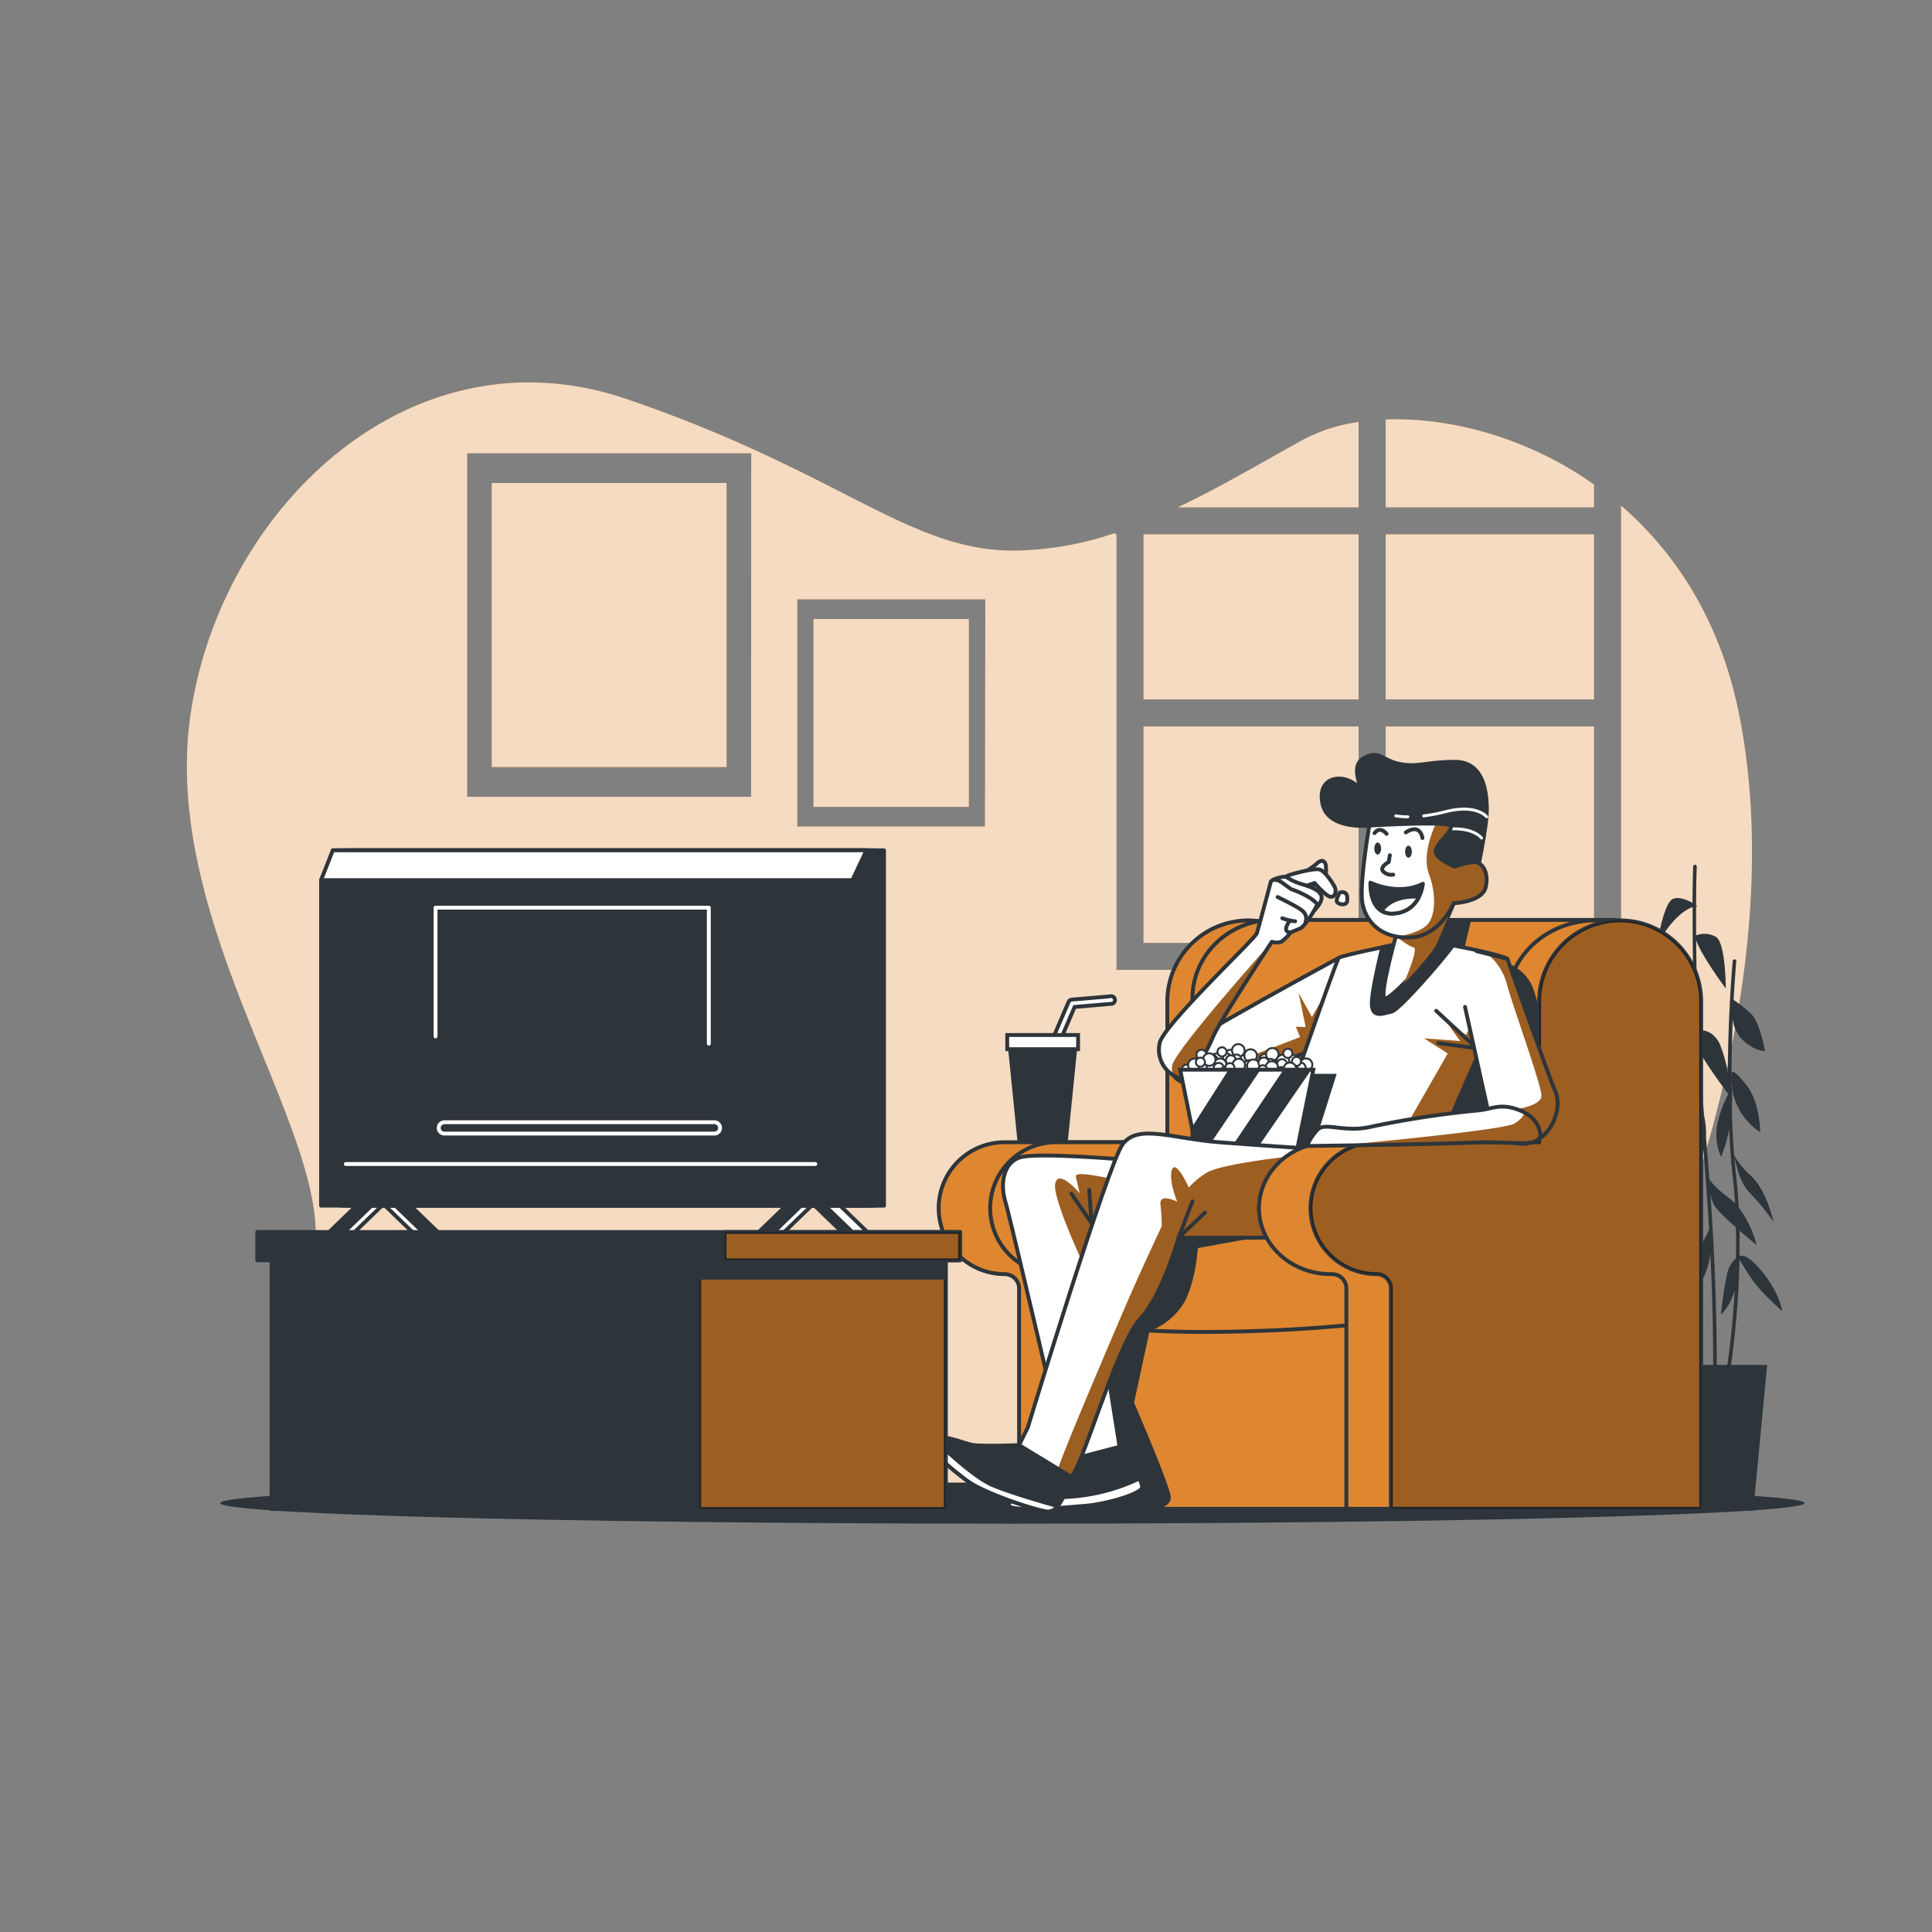 <svg xmlns="http://www.w3.org/2000/svg" xmlns:xlink="http://www.w3.org/1999/xlink" viewBox="0 0 500 500"><rect x="0" y="0" width="500" height="500" fill="#808080" stroke="none"/><defs><clipPath id="freepik--clip-path--inject-1--inject-114"><path d="M346.47,247.9S306.73,269.36,304.78,272s-3.17,8,3.66,8.53,32.67-9.26,32.67-9.26Z" style="fill:#fff;stroke:#2e353a;stroke-linecap:round;stroke-linejoin:round"></path></clipPath><clipPath id="freepik--clip-path-2--inject-1--inject-114"><path d="M334.1,230.09l-2.2-1.6s-2-1.56-3-.34c0,0-3.17,11.95-3.66,13.41S301.37,265,300.15,269.84a7.76,7.76,0,0,0,5.36,9.27c2.93.73,6.83-7.07,8.53-11s15.12-24.38,15.12-24.38a3.87,3.87,0,0,0,2.44,0,11.18,11.18,0,0,0,2.44-2.44l2.44-1c1.21-.48,4.14-5.36,4.38-6.09a.65.65,0,0,0,0-.22C339.18,231.79,334.1,230.09,334.1,230.09Z" style="fill:#fff;stroke:#2e353a;stroke-linecap:round;stroke-linejoin:round"></path></clipPath><clipPath id="freepik--clip-path-3--inject-1--inject-114"><path d="M291.7,300.16s-23.09-2-27.64-.65-5.2,7.15-3.9,11.38S276.09,378,276.09,378l13.65-3.58-7.47-47.24Z" style="fill:#fff;stroke:#2e353a;stroke-miterlimit:10"></path></clipPath><clipPath id="freepik--clip-path-4--inject-1--inject-114"><path d="M353.46,298.21s-25.68-1.63-38-2.6-21.13-4.88-25,.65S266,369.4,266,369.4L263.74,374s11.05,8.13,13.33,8.13,12-34.46,17.88-40.64S305,320.31,305,320.31h45.19Z" style="fill:#fff;stroke:#2e353a;stroke-miterlimit:10"></path></clipPath><clipPath id="freepik--clip-path-5--inject-1--inject-114"><path d="M379.14,260.58l6.59,29.74s2.88,6.37,9.22,5.64,9.55-9,7.6-13.44-12.44-34.37-12.44-34.37l-8-2" style="fill:#fff;stroke:#2e353a;stroke-linecap:round;stroke-linejoin:round"></path></clipPath><clipPath id="freepik--clip-path-6--inject-1--inject-114"><path d="M398.65,294s.2-4.38-5.16-6.58-7.33-.24-11.48,0a249.78,249.78,0,0,0-27,4.14c-7.08,1.71-12.15-1.32-14.1.87a14.86,14.86,0,0,0-2.68,4.15s31.65-.38,42.62-.87S397.43,297.15,398.65,294Z" style="fill:#fff;stroke:#2e353a;stroke-linecap:round;stroke-linejoin:round"></path></clipPath><clipPath id="freepik--clip-path-7--inject-1--inject-114"><path d="M354.37,213.66s-2.66,15.36-1.77,20.09,4.72,9.15,12.4,8.86,11.23-8.86,11.23-8.86,7.38-.3,8.27-4.14-.89-6.5-2.95-6.5a17.31,17.31,0,0,0-5,1.18s-5.31-2.06-5-4.13,4.73-5.32,3.84-6.5S354.37,213.66,354.37,213.66Z" style="fill:#fff;stroke:#2e353a;stroke-linecap:round;stroke-linejoin:round"></path></clipPath></defs><!--Movie night--><g id="freepik--background-simple--inject-1--inject-114"><rect x="295.94" y="188.01" width="55.66" height="56.01" style="fill:#DF8630"></rect><path d="M351.61,131.29V109.22a43.07,43.07,0,0,0-14.36,4.57c-10.47,5.76-21.23,12.19-32.4,17.5Z" style="fill:#DF8630"></path><rect x="358.61" y="138.29" width="53.91" height="42.71" style="fill:#DF8630"></rect><rect x="358.61" y="188.01" width="53.91" height="56.01" style="fill:#DF8630"></rect><rect x="295.94" y="138.29" width="55.66" height="42.71" style="fill:#DF8630"></rect><path d="M358.61,131.29h53.91v-5.9c-17.36-12.28-37.44-17.45-53.91-16.82Z" style="fill:#DF8630"></path><path d="M430.38,329.44S464,253.82,450,184.51c-4.81-23.8-16.3-41.41-30.46-53.65V251H288.94V138.29h-.35v-.36a83.45,83.45,0,0,1-26.26,4.57c-27.3,0-44.81-20.31-100.12-39.21S57.88,130.59,49.48,183.81,83.09,289.53,81.69,321s-11.41,69.49-11.41,69.49h366.4S423.37,365.85,430.38,329.44Zm-236-123.23H120.9V117.29h73.52Zm60.53,7.7H206.32V155.1H255Z" style="fill:#DF8630"></path><rect x="127.26" y="124.99" width="60.78" height="73.52" style="fill:#DF8630"></rect><rect x="210.53" y="160.19" width="40.2" height="48.63" style="fill:#DF8630"></rect><g style="opacity:0.7"><rect x="295.94" y="188.01" width="55.66" height="56.01" style="fill:#fff"></rect><path d="M351.61,131.29V109.22a43.07,43.07,0,0,0-14.36,4.57c-10.47,5.76-21.23,12.19-32.4,17.5Z" style="fill:#fff"></path><rect x="358.61" y="138.29" width="53.91" height="42.71" style="fill:#fff"></rect><rect x="358.61" y="188.01" width="53.91" height="56.01" style="fill:#fff"></rect><rect x="295.94" y="138.29" width="55.66" height="42.71" style="fill:#fff"></rect><path d="M358.61,131.29h53.91v-5.9c-17.36-12.28-37.44-17.45-53.91-16.82Z" style="fill:#fff"></path><path d="M430.38,329.44S464,253.82,450,184.51c-4.81-23.8-16.3-41.41-30.46-53.65V251H288.94V138.29h-.35v-.36a83.45,83.45,0,0,1-26.26,4.57c-27.3,0-44.81-20.31-100.12-39.21S57.88,130.59,49.48,183.81,83.09,289.53,81.69,321s-11.41,69.49-11.41,69.49h366.4S423.37,365.85,430.38,329.44Zm-236-123.23H120.9V117.29h73.52Zm60.53,7.7H206.32V155.1H255Z" style="fill:#fff"></path><rect x="127.26" y="124.99" width="60.78" height="73.52" style="fill:#fff"></rect><rect x="210.53" y="160.19" width="40.2" height="48.63" style="fill:#fff"></rect></g></g><g id="freepik--Shadow--inject-1--inject-114"><ellipse cx="262" cy="389" rx="205" ry="5.33" style="fill:#2e353a"></ellipse></g><g id="freepik--Plants--inject-1--inject-114"><path d="M455.86,328.89c-3.39-4.07-5-4.11-5.66-3.8q0-3.22,0-6.56c2.35,2,4.4,3.69,4.4,3.69a27.58,27.58,0,0,0-4.62-9.73c-.14-2.48-.33-5-.6-7.42-.2-1.81-.36-3.65-.51-5.49.81,3.21,1.6,6.76,4.14,9.3a70.4,70.4,0,0,1,6,7.31s-1.91-8.26-5.72-11.75a21.24,21.24,0,0,1-4.51-5.49c-.3-4.06-.49-8.16-.59-12.18a39.1,39.1,0,0,0,0-5.2l-.11.14c0-.63,0-1.25,0-1.86A16.43,16.43,0,0,0,455.54,293s0-7.62-3.49-12.07-3.81-3.49-3.81-3.49c-.07.59-.11,1.17-.12,1.72,0-5.64.13-10.91.32-15.44a8.93,8.93,0,0,0,2,4.83c3.18,3.49,6.35,3.49,6.35,3.49s-1.27-7.3-3.49-9.53a31.13,31.13,0,0,0-4.64-3.73c.33-6,.68-9.85.69-10a.46.46,0,0,0-.42-.51.48.48,0,0,0-.51.42c0,.2-1.2,13-1.26,29a33.9,33.9,0,0,0-2.12-7.58c-1.9-3.82-5.08-3.5-5.08-3.5a3.12,3.12,0,0,0-.4-.05c-.38-8.76-.55-16.7-.6-23.27,1.4,4.16,7.67,12.52,7.67,12.52s0-11.75-2.54-13.34a6.1,6.1,0,0,0-5.14-.41c0-2.77,0-5.28,0-7.48l.39-.05-.39-.26c0-6.19.17-9.87.17-10a.46.46,0,0,0-.45-.48.47.47,0,0,0-.49.45c0,.1-.12,3.57-.16,9.43-1.34-.75-3.44-1.66-5-1.06-2.54,1-4.13,11.75-4.13,11.75s4.28-8,9.16-9.59c0,6.33,0,15.15.38,25.42-1.13-.15-5.1-.48-7,2-2.23,2.85-5.4,12.7-5.4,12.7l12.4-14.27q.1,3,.24,6.16c-.27.3-.16.88.07,1.56.32,6.65.75,13.75,1.36,21a47,47,0,0,0-4.86,6.46c-3.5,5.4-3.81,13.66-3.81,13.66s7.86-8.18,9.41-11.81c.63,7.33,1.11,14.21,1.47,20.5a20.26,20.26,0,0,1-3.58,5.92c-3.18,3.81-3.18,12.39-3.18,12.39s6-2.8,7.09-12.07c.94,19.73.7,32.27.69,32.45a.47.47,0,0,0,.46.48h0a.46.46,0,0,0,.47-.46c0-.22.39-19.79-1.65-48.56a10.4,10.4,0,0,0,.87,3.38c.62,1.23,3.23,3.71,5.76,5.95.07,2.73.07,5.42,0,8.05a7.13,7.13,0,0,0-2.28,4.11,94.13,94.13,0,0,0-1.59,10.48,14.43,14.43,0,0,0,3.56-6.37,225.32,225.32,0,0,1-2.78,25.14.48.48,0,0,0,.38.55h.09a.47.47,0,0,0,.46-.39A232.9,232.9,0,0,0,450.18,326c.59,1,1.86,3.13,3.46,5.41,2.22,3.18,7.62,7.94,7.62,7.94S460.63,334.61,455.86,328.89Zm-8.26-18.74c-5.08-3.81-5.08-5.08-5.08-5.08a18.27,18.27,0,0,0,0,1.87c-.29-4-.63-8.16-1-12.46a23.22,23.22,0,0,0-.5-5.74c-.47-5.72-.83-11.29-1.12-16.63,1,2.34,5.33,8.27,7.35,11v.11a30.13,30.13,0,0,0-2.47,6.33,14.17,14.17,0,0,0,.64,9.85,38.73,38.73,0,0,0,2.09-7.11c.2,4.32.51,8.68,1,12.92q.33,3.09.52,6.19A13.06,13.06,0,0,0,447.6,310.15Z" style="fill:#2e353a"></path><polygon points="453.75 390.93 437 390.93 433.42 353.24 457.34 353.24 453.75 390.93" style="fill:#2e353a"></polygon></g><g id="freepik--Character--inject-1--inject-114"><path d="M302.1,259.2v36.41H260a17.06,17.06,0,0,0-17.07,17.06h0A17.07,17.07,0,0,0,260,329.74h0a3.74,3.74,0,0,1,3.74,3.74v57H344V259.2a21,21,0,0,0-20.8-21h0A21,21,0,0,0,302.1,259.2Z" style="fill:#DF8630;stroke:#2e353a;stroke-miterlimit:10"></path><path d="M315.43,259.2v36.41h-42.1a17.06,17.06,0,0,0-17.07,17.06h0a17.07,17.07,0,0,0,17.07,17.07h0a3.74,3.74,0,0,1,3.74,3.74v57h80.29V259.2a21,21,0,0,0-20.8-21h0A21,21,0,0,0,315.43,259.2Z" style="fill:#DF8630;stroke:#2e353a;stroke-miterlimit:10"></path><path d="M326.5,320,310,323s-.5,8.5-3.5,14a17.66,17.66,0,0,1-9,7.5l-4,18.5s9.5,22,9.5,24.5-3.5,3-3.5,3h-20V314H329Z" style="fill:#2e353a"></path><path d="M308.6,306.08V258.37c0-11.21,9.41-20.3,21-20.3h87c11.6,0,21,9.09,21,20.3v55.77H327.27Z" style="fill:#DF8630;stroke:#2e353a;stroke-miterlimit:10"></path><path d="M380.73,238.06l-1.84,7.7L390,249.15s4.59,1.65,6.47,5.85,3.08,13.24,3.08,13.24l.31,8.62V294h-36l4.92-47.6,4.62-8Z" style="fill:#2e353a"></path><path d="M351.19,342.74A409.1,409.1,0,0,1,308,344.69c-21.78-.32-34.78-2.6-34.78-2.6" style="fill:none;stroke:#2e353a;stroke-miterlimit:10"></path><path d="M346.47,247.9S306.73,269.36,304.78,272s-3.17,8,3.66,8.53,32.67-9.26,32.67-9.26Z" style="fill:#fff"></path><g style="clip-path:url(#freepik--clip-path--inject-1--inject-114)"><path d="M343.06,257l-3.53,6.21-3.42-6.16,1.8,8.76-2.54-.09,1.1,2.68-21.89,8.4s7.18.83,12.65-1.2,10.38-3.34,10.38-3.34Z" style="fill:#DF8630"></path><path d="M343.06,257l-3.53,6.21-3.42-6.16,1.8,8.76-2.54-.09,1.1,2.68-21.89,8.4s7.18.83,12.65-1.2,10.38-3.34,10.38-3.34Z" style="opacity:0.3;mix-blend-mode:multiply"></path></g><path d="M346.47,247.9S306.73,269.36,304.78,272s-3.17,8,3.66,8.53,32.67-9.26,32.67-9.26Z" style="fill:none;stroke:#2e353a;stroke-linecap:round;stroke-linejoin:round"></path><path d="M335.35,226.75a19.76,19.76,0,0,0,5.36-3.17c1.71-1.71,2.44-.24,2.44.73s.49,3.42-1.95,4.39S335.35,229.19,335.35,226.75Z" style="fill:#fff;stroke:#2e353a;stroke-linecap:round;stroke-linejoin:round"></path><path d="M329.82,229.08a21.44,21.44,0,0,1,3.48-2.5c1-.36,7.06-2.1,8.41-1.48s3.14,3.33,3.69,4.41.18,2.65-1,2.59-4.19-3.58-4.19-3.58l-5,1.66s-2.07.92-3.08.33S330.09,230.26,329.82,229.08Z" style="fill:#fff;stroke:#2e353a;stroke-linecap:round;stroke-linejoin:round"></path><path d="M330.11,227.42s2.28-.86,2.94-.35a14.46,14.46,0,0,0,4,1.78c2.09.67,4.42,1.44,4.92,3s-2,3.93-2,3.93a73,73,0,0,0-6.86-4.18C331,230.54,327.58,228.15,330.11,227.42Z" style="fill:#fff;stroke:#2e353a;stroke-linecap:round;stroke-linejoin:round"></path><path d="M334.1,230.09l-2.2-1.6s-2-1.56-3-.34c0,0-3.17,11.95-3.66,13.41S301.37,265,300.15,269.84a7.76,7.76,0,0,0,5.36,9.27c2.93.73,6.83-7.07,8.53-11s15.12-24.38,15.12-24.38a3.87,3.87,0,0,0,2.44,0,11.18,11.18,0,0,0,2.44-2.44l2.44-1c1.21-.48,4.14-5.36,4.38-6.09a.65.65,0,0,0,0-.22C339.18,231.79,334.1,230.09,334.1,230.09Z" style="fill:#fff"></path><g style="clip-path:url(#freepik--clip-path-2--inject-1--inject-114)"><path d="M303.59,278.25a6.74,6.74,0,0,0,1.92.86c2.93.73,6.83-7.07,8.53-11s15.12-24.38,15.12-24.38-25.06,28-25.78,32A4.92,4.92,0,0,0,303.59,278.25Z" style="fill:#DF8630;mix-blend-mode:multiply"></path><path d="M303.59,278.25a6.74,6.74,0,0,0,1.92.86c2.93.73,6.83-7.07,8.53-11s15.12-24.38,15.12-24.38-25.06,28-25.78,32A4.92,4.92,0,0,0,303.59,278.25Z" style="opacity:0.3;mix-blend-mode:multiply"></path></g><path d="M334.1,230.09l-2.2-1.6s-2-1.56-3-.34c0,0-3.17,11.95-3.66,13.41S301.37,265,300.15,269.84a7.76,7.76,0,0,0,5.36,9.27c2.93.73,6.83-7.07,8.53-11s15.12-24.38,15.12-24.38a3.87,3.87,0,0,0,2.44,0,11.18,11.18,0,0,0,2.44-2.44l2.44-1c1.21-.48,4.14-5.36,4.38-6.09a.65.65,0,0,0,0-.22C339.18,231.79,334.1,230.09,334.1,230.09Z" style="fill:none;stroke:#2e353a;stroke-linecap:round;stroke-linejoin:round"></path><path d="M331.86,237.64a14.31,14.31,0,0,0,3.32.79" style="fill:none;stroke:#2e353a;stroke-linecap:round;stroke-linejoin:round"></path><path d="M333.6,238.59s-2,2.61.44,2.73" style="fill:none;stroke:#2e353a;stroke-linecap:round;stroke-linejoin:round"></path><path d="M330.65,232.15s5.48,2.64,6.43,3.59a2.54,2.54,0,0,1,.8,2.85" style="fill:none;stroke:#2e353a;stroke-linecap:round;stroke-linejoin:round"></path><path d="M346.71,231s-1.2,2-.6,2.56,2.4.9,2.55-.45S348.51,230.54,346.71,231Z" style="fill:#fff;stroke:#2e353a;stroke-linecap:round;stroke-linejoin:round"></path><path d="M289.74,374.38s5.86,8.45,5.86,10.41-10.08,4.55-14.31,4.87-14.3,1.3-18.53.65,0-2.27,4.23-5.2,8.13-3.9,9.1-7.15Z" style="fill:#2e353a;stroke:#2e353a;stroke-miterlimit:10"></path><path d="M281.29,389.66c4.23-.32,14.31-2.92,14.31-4.87a6.32,6.32,0,0,0-.76-2.14,49.4,49.4,0,0,1-18.42,4.74c-6.77.35-11.08.41-13.61.4-2,1.29-2.74,2.11-.05,2.52C267,391,277.07,390,281.29,389.66Z" style="fill:#fff;stroke:#2e353a;stroke-miterlimit:10"></path><path d="M291.7,300.16s-23.09-2-27.64-.65-5.2,7.15-3.9,11.38S276.09,378,276.09,378l13.65-3.58-7.47-47.24Z" style="fill:#fff"></path><g style="clip-path:url(#freepik--clip-path-3--inject-1--inject-114)"><path d="M287.77,305.14s-9.68-2.34-9.34-.67,1,4.34,1,4.34-5.68-6.68-6.35-2.34,9,24.37,9,24.37Z" style="fill:#DF8630"></path><path d="M287.77,305.14s-9.68-2.34-9.34-.67,1,4.34,1,4.34-5.68-6.68-6.35-2.34,9,24.37,9,24.37Z" style="opacity:0.3;mix-blend-mode:multiply"></path></g><path d="M291.7,300.16s-23.09-2-27.64-.65-5.2,7.15-3.9,11.38S276.09,378,276.09,378l13.65-3.58-7.47-47.24Z" style="fill:none;stroke:#2e353a;stroke-miterlimit:10"></path><polyline points="277.27 308.89 282.5 316.59 281.89 307.96" style="fill:none;stroke:#2e353a;stroke-linecap:round;stroke-linejoin:round"></polyline><path d="M365.73,243.51s-18.53,3.66-19.26,4.39-17.55,49.5-17.55,49.5h43.15s19.75-48,18-49.25S369.39,243,365.73,243.51Z" style="fill:#fff;stroke:#2e353a;stroke-linecap:round;stroke-linejoin:round"></path><polygon points="380.27 266.03 379.42 267.89 374 263.99 377.9 269.42 368.57 268.74 374.68 272.64 364.68 290.1 375.19 288.4 382.13 272.64 380.27 266.03" style="fill:#DF8630"></polygon><polygon points="380.27 266.03 379.42 267.89 374 263.99 377.9 269.42 368.57 268.74 374.68 272.64 364.68 290.1 375.19 288.4 382.13 272.64 380.27 266.03" style="opacity:0.3;mix-blend-mode:multiply"></polygon><polyline points="371.68 261.59 382.14 271.27 372.2 269.96" style="fill:none;stroke:#2e353a;stroke-linecap:round;stroke-linejoin:round"></polyline><path d="M365.73,243.51s-3.8.75-8,1.64c-.92,3.81-2.89,12.32-2.7,14.94.24,3.42,2.92,2.2,5.12,1.71,1.92-.43,12.51-12.53,15.88-17.11C371.49,243.87,367.26,243.31,365.73,243.51Z" style="fill:#2e353a;stroke:#2e353a;stroke-linecap:round;stroke-linejoin:round"></path><polygon points="337.56 277.9 345.94 277.9 339.47 298.42 330.85 298.42 337.56 277.9" style="fill:#2e353a"></polygon><path d="M361.59,241.07s-4.88,17.07-3.17,17.32,12.43-11.71,13.41-14.15,4.4-10.49,4.4-10.49S369.39,240.59,361.59,241.07Z" style="fill:#fff;stroke:#2e353a;stroke-linecap:round;stroke-linejoin:round"></path><path d="M371.83,244.24c1-2.43,4.4-10.49,4.4-10.49s-6.84,6.84-14.64,7.32l-.34,1.2c1.23,1,3.52,2.67,4.61,2.91s-1,5.65-2.51,9.29C367,250.82,371.23,245.74,371.83,244.24Z" style="fill:#DF8630;mix-blend-mode:multiply"></path><path d="M371.83,244.24c1-2.43,4.4-10.49,4.4-10.49s-6.84,6.84-14.64,7.32l-.34,1.2c1.23,1,3.52,2.67,4.61,2.91s-1,5.65-2.51,9.29C367,250.82,371.23,245.74,371.83,244.24Z" style="opacity:0.3;mix-blend-mode:multiply"></path><path d="M354.37,213.66s-10.63,1.18-12.11-5.61,4.74-8.05,8.57-5c2.93,2.32-2.07-4.43,2.06-6.79s4.73.59,9.46,1.48,6.79-.59,14.17-.59,8.28,7.68,8.28,12.4-2.66,16.84-2.66,16.84-4.43,1.18-7.68,0-7.09-5-5.91-7.38-1.77-3.55-4.73-3.55S354.37,213.66,354.37,213.66Z" style="fill:#2e353a;stroke:#2e353a;stroke-linecap:round;stroke-linejoin:round"></path><path d="M368.44,211.15a42.43,42.43,0,0,0,5.59-1.07c8.11-2.09,10.72,1.31,10.72,1.31" style="fill:none;stroke:#fff;stroke-linecap:round;stroke-linejoin:round;stroke-width:0.75px"></path><path d="M361.22,211.13a17,17,0,0,0,3.14.26" style="fill:none;stroke:#fff;stroke-linecap:round;stroke-linejoin:round;stroke-width:0.75px"></path><path d="M375.34,214.53s5.49-.53,8.1,2.35" style="fill:none;stroke:#fff;stroke-linecap:round;stroke-linejoin:round;stroke-width:0.75px"></path><path d="M308.37,276.83a1.29,1.29,0,1,1-1.29-1.29A1.29,1.29,0,0,1,308.37,276.83Z" style="fill:#fff;stroke:#2e353a;stroke-miterlimit:10;stroke-width:0.5px"></path><circle cx="309.1" cy="275.6" r="1.62" style="fill:#fff;stroke:#2e353a;stroke-miterlimit:10;stroke-width:0.5px"></circle><circle cx="308.65" cy="277.95" r="1.18" style="fill:#fff;stroke:#2e353a;stroke-miterlimit:10;stroke-width:0.5px"></circle><path d="M337.28,276.77a1.29,1.29,0,1,1-1.29-1.28A1.29,1.29,0,0,1,337.28,276.77Z" style="fill:#fff;stroke:#2e353a;stroke-miterlimit:10;stroke-width:0.5px"></path><path d="M339.63,275.54a1.63,1.63,0,1,1-1.62-1.62A1.62,1.62,0,0,1,339.63,275.54Z" style="fill:#fff;stroke:#2e353a;stroke-miterlimit:10;stroke-width:0.5px"></path><path d="M338.74,277.9a1.18,1.18,0,1,1-1.18-1.18A1.17,1.17,0,0,1,338.74,277.9Z" style="fill:#fff;stroke:#2e353a;stroke-miterlimit:10;stroke-width:0.5px"></path><path d="M322.94,274.42a1.29,1.29,0,1,1-1.29-1.29A1.29,1.29,0,0,1,322.94,274.42Z" style="fill:#fff;stroke:#2e353a;stroke-miterlimit:10;stroke-width:0.5px"></path><path d="M325.29,273.19a1.63,1.63,0,1,1-1.63-1.63A1.62,1.62,0,0,1,325.29,273.19Z" style="fill:#fff;stroke:#2e353a;stroke-miterlimit:10;stroke-width:0.5px"></path><circle cx="323.22" cy="275.54" r="1.18" style="fill:#fff;stroke:#2e353a;stroke-miterlimit:10;stroke-width:0.5px"></circle><circle cx="318.45" cy="272.96" r="1.29" style="fill:#fff;stroke:#2e353a;stroke-miterlimit:10;stroke-width:0.5px"></circle><path d="M322.1,271.73a1.63,1.63,0,1,1-3.25,0,1.63,1.63,0,0,1,3.25,0Z" style="fill:#fff;stroke:#2e353a;stroke-miterlimit:10;stroke-width:0.5px"></path><path d="M321.2,274.09a1.18,1.18,0,1,1-1.18-1.18A1.17,1.17,0,0,1,321.2,274.09Z" style="fill:#fff;stroke:#2e353a;stroke-miterlimit:10;stroke-width:0.5px"></path><path d="M328.54,274.09a1.29,1.29,0,1,1-1.29-1.29A1.28,1.28,0,0,1,328.54,274.09Z" style="fill:#fff;stroke:#2e353a;stroke-miterlimit:10;stroke-width:0.5px"></path><circle cx="329.27" cy="272.85" r="1.62" style="fill:#fff;stroke:#2e353a;stroke-miterlimit:10;stroke-width:0.5px"></circle><circle cx="328.82" cy="275.21" r="1.18" style="fill:#fff;stroke:#2e353a;stroke-miterlimit:10;stroke-width:0.5px"></circle><path d="M333.13,273.75a1.29,1.29,0,1,1,.74,1.67A1.29,1.29,0,0,1,333.13,273.75Z" style="fill:#fff;stroke:#2e353a;stroke-miterlimit:10;stroke-width:0.5px"></path><path d="M330.49,274a1.63,1.63,0,1,1,.93,2.11A1.63,1.63,0,0,1,330.49,274Z" style="fill:#fff;stroke:#2e353a;stroke-miterlimit:10;stroke-width:0.5px"></path><path d="M332.19,272.18a1.16,1.16,0,0,1,1.52-.67,1.18,1.18,0,1,1-1.52.67Z" style="fill:#fff;stroke:#2e353a;stroke-miterlimit:10;stroke-width:0.5px"></path><path d="M335.39,275.83a1.29,1.29,0,1,1,.73,1.67A1.29,1.29,0,0,1,335.39,275.83Z" style="fill:#fff;stroke:#2e353a;stroke-miterlimit:10;stroke-width:0.5px"></path><path d="M332.75,276.12a1.63,1.63,0,1,1,.92,2.11A1.63,1.63,0,0,1,332.75,276.12Z" style="fill:#fff;stroke:#2e353a;stroke-miterlimit:10;stroke-width:0.5px"></path><path d="M334.44,274.26a1.17,1.17,0,1,1,.67,1.52A1.17,1.17,0,0,1,334.44,274.26Z" style="fill:#fff;stroke:#2e353a;stroke-miterlimit:10;stroke-width:0.5px"></path><path d="M316.11,273.37a1.28,1.28,0,0,1,1.67-.73,1.29,1.29,0,0,1-.94,2.4A1.29,1.29,0,0,1,316.11,273.37Z" style="fill:#fff;stroke:#2e353a;stroke-miterlimit:10;stroke-width:0.5px"></path><path d="M313.47,273.66a1.63,1.63,0,1,1,.93,2.1A1.62,1.62,0,0,1,313.47,273.66Z" style="fill:#fff;stroke:#2e353a;stroke-miterlimit:10;stroke-width:0.5px"></path><path d="M315.16,271.79a1.18,1.18,0,0,1,2.2.86,1.18,1.18,0,0,1-2.2-.86Z" style="fill:#fff;stroke:#2e353a;stroke-miterlimit:10;stroke-width:0.5px"></path><path d="M323.61,277.06a1.29,1.29,0,1,1-1.29-1.29A1.28,1.28,0,0,1,323.61,277.06Z" style="fill:#fff;stroke:#2e353a;stroke-miterlimit:10;stroke-width:0.5px"></path><path d="M326,275.82a1.63,1.63,0,1,1-1.62-1.62A1.63,1.63,0,0,1,326,275.82Z" style="fill:#fff;stroke:#2e353a;stroke-miterlimit:10;stroke-width:0.5px"></path><circle cx="323.89" cy="278.18" r="1.18" style="fill:#fff;stroke:#2e353a;stroke-miterlimit:10;stroke-width:0.5px"></circle><path d="M312.09,277.9a1.29,1.29,0,1,1,.55-1.74A1.28,1.28,0,0,1,312.09,277.9Z" style="fill:#fff;stroke:#2e353a;stroke-miterlimit:10;stroke-width:0.5px"></path><path d="M314.28,279.42a1.63,1.63,0,1,1-1.51-2.88,1.63,1.63,0,0,1,1.51,2.88Z" style="fill:#fff;stroke:#2e353a;stroke-miterlimit:10;stroke-width:0.5px"></path><path d="M311.77,279.71a1.18,1.18,0,1,1,.5-1.59A1.17,1.17,0,0,1,311.77,279.71Z" style="fill:#fff;stroke:#2e353a;stroke-miterlimit:10;stroke-width:0.5px"></path><path d="M314.35,275.43a1.29,1.29,0,1,1,.55-1.74A1.29,1.29,0,0,1,314.35,275.43Z" style="fill:#fff;stroke:#2e353a;stroke-miterlimit:10;stroke-width:0.5px"></path><path d="M316.53,277a1.62,1.62,0,0,1-1.5-2.88,1.62,1.62,0,1,1,1.5,2.88Z" style="fill:#fff;stroke:#2e353a;stroke-miterlimit:10;stroke-width:0.5px"></path><path d="M314,277.24a1.17,1.17,0,1,1,.5-1.59A1.17,1.17,0,0,1,314,277.24Z" style="fill:#fff;stroke:#2e353a;stroke-miterlimit:10;stroke-width:0.5px"></path><path d="M332.39,276.55a1.29,1.29,0,1,1,.55-1.74A1.28,1.28,0,0,1,332.39,276.55Z" style="fill:#fff;stroke:#2e353a;stroke-miterlimit:10;stroke-width:0.5px"></path><path d="M334.58,278.07a1.63,1.63,0,1,1,.69-2.19A1.64,1.64,0,0,1,334.58,278.07Z" style="fill:#fff;stroke:#2e353a;stroke-miterlimit:10;stroke-width:0.5px"></path><path d="M332.08,278.36a1.17,1.17,0,1,1,.49-1.59A1.18,1.18,0,0,1,332.08,278.36Z" style="fill:#fff;stroke:#2e353a;stroke-miterlimit:10;stroke-width:0.5px"></path><path d="M319.92,278.64a1.29,1.29,0,1,1,.55-1.74A1.29,1.29,0,0,1,319.92,278.64Z" style="fill:#fff;stroke:#2e353a;stroke-miterlimit:10;stroke-width:0.5px"></path><circle cx="321.35" cy="278.71" r="1.62" transform="translate(-86.31 157.23) rotate(-24.34)" style="fill:#fff;stroke:#2e353a;stroke-miterlimit:10;stroke-width:0.5px"></circle><path d="M319.6,280.45a1.18,1.18,0,0,1-1.09-2.09,1.18,1.18,0,1,1,1.09,2.09Z" style="fill:#fff;stroke:#2e353a;stroke-miterlimit:10;stroke-width:0.5px"></path><path d="M316,277.52a1.29,1.29,0,1,1-1.19-2.29,1.29,1.29,0,0,1,1.19,2.29Z" style="fill:#fff;stroke:#2e353a;stroke-miterlimit:10;stroke-width:0.5px"></path><path d="M318.18,279a1.62,1.62,0,1,1,.69-2.19A1.61,1.61,0,0,1,318.18,279Z" style="fill:#fff;stroke:#2e353a;stroke-miterlimit:10;stroke-width:0.5px"></path><path d="M315.68,279.33a1.18,1.18,0,1,1,.5-1.59A1.18,1.18,0,0,1,315.68,279.33Z" style="fill:#fff;stroke:#2e353a;stroke-miterlimit:10;stroke-width:0.5px"></path><path d="M319.15,275.55a1.29,1.29,0,1,1,.55-1.74A1.28,1.28,0,0,1,319.15,275.55Z" style="fill:#fff;stroke:#2e353a;stroke-miterlimit:10;stroke-width:0.5px"></path><path d="M321.33,277.07a1.62,1.62,0,1,1,.69-2.2A1.63,1.63,0,0,1,321.33,277.07Z" style="fill:#fff;stroke:#2e353a;stroke-miterlimit:10;stroke-width:0.5px"></path><path d="M318.83,277.36a1.18,1.18,0,1,1,.5-1.59A1.18,1.18,0,0,1,318.83,277.36Z" style="fill:#fff;stroke:#2e353a;stroke-miterlimit:10;stroke-width:0.5px"></path><path d="M311.53,274.12a1.29,1.29,0,1,1,.55-1.74A1.29,1.29,0,0,1,311.53,274.12Z" style="fill:#fff;stroke:#2e353a;stroke-miterlimit:10;stroke-width:0.5px"></path><circle cx="312.96" cy="274.2" r="1.62" transform="translate(-85.2 153.37) rotate(-24.34)" style="fill:#fff;stroke:#2e353a;stroke-miterlimit:10;stroke-width:0.5px"></circle><path d="M311.21,275.93a1.17,1.17,0,0,1-1.09-2.08,1.17,1.17,0,1,1,1.09,2.08Z" style="fill:#fff;stroke:#2e353a;stroke-miterlimit:10;stroke-width:0.5px"></path><path d="M327.67,276.11a1.29,1.29,0,1,1-1.19-2.28,1.27,1.27,0,0,1,1.73.54A1.29,1.29,0,0,1,327.67,276.11Z" style="fill:#fff;stroke:#2e353a;stroke-miterlimit:10;stroke-width:0.5px"></path><path d="M329.85,277.63a1.63,1.63,0,0,1-2.19-.69,1.63,1.63,0,0,1,2.88-1.51A1.64,1.64,0,0,1,329.85,277.63Z" style="fill:#fff;stroke:#2e353a;stroke-miterlimit:10;stroke-width:0.5px"></path><path d="M327.35,277.92a1.18,1.18,0,1,1,.5-1.59A1.18,1.18,0,0,1,327.35,277.92Z" style="fill:#fff;stroke:#2e353a;stroke-miterlimit:10;stroke-width:0.5px"></path><polygon points="334.72 302.35 310.6 302.35 305.43 276.83 339.89 276.83 334.72 302.35" style="fill:#fff;stroke:#2e353a;stroke-miterlimit:10"></polygon><polygon points="321.81 302.35 339.38 276.83 332.18 276.83 315.03 302.35 321.81 302.35" style="fill:#2e353a"></polygon><polygon points="310.21 300.46 326.24 276.83 317.97 276.83 308.45 291.76 310.21 300.46" style="fill:#2e353a"></polygon><path d="M353.46,298.21s-25.68-1.63-38-2.6-21.13-4.88-25,.65S266,369.4,266,369.4L263.74,374s11.05,8.13,13.33,8.13,12-34.46,17.88-40.64S305,320.31,305,320.31h45.19Z" style="fill:#fff"></path><g style="clip-path:url(#freepik--clip-path-4--inject-1--inject-114)"><path d="M312,303.67a21.24,21.24,0,0,0-4.33,3.66s-3.34-7.33-4.34-4.66,1.34,8.33,1.34,8.33-4.67-2.33-4.34.67a56.55,56.55,0,0,1,.34,5.66s-5.67,12-9.67,21.34-15.67,36.66-17,41a5.46,5.46,0,0,0-.2,1,9.47,9.47,0,0,0,3.27,1.4c2.27,0,12-34.46,17.88-40.64S305,320.31,305,320.31h43.3c.64-1.45,1.13-2.55,1.35-3l-16-18S315.4,301.25,312,303.67Z" style="fill:#DF8630"></path><path d="M312,303.67a21.24,21.24,0,0,0-4.33,3.66s-3.34-7.33-4.34-4.66,1.34,8.33,1.34,8.33-4.67-2.33-4.34.67a56.55,56.55,0,0,1,.34,5.66s-5.67,12-9.67,21.34-15.67,36.66-17,41a5.46,5.46,0,0,0-.2,1,9.47,9.47,0,0,0,3.27,1.4c2.27,0,12-34.46,17.88-40.64S305,320.31,305,320.31h43.3c.64-1.45,1.13-2.55,1.35-3l-16-18S315.4,301.25,312,303.67Z" style="opacity:0.3;mix-blend-mode:multiply"></path></g><path d="M353.46,298.21s-25.68-1.63-38-2.6-21.13-4.88-25,.65S266,369.4,266,369.4L263.74,374s11.05,8.13,13.33,8.13,12-34.46,17.88-40.64S305,320.31,305,320.31h45.19Z" style="fill:none;stroke:#2e353a;stroke-miterlimit:10"></path><polyline points="308.6 310.89 305.02 320.31 311.85 313.81" style="fill:none;stroke:#2e353a;stroke-linecap:round;stroke-linejoin:round"></polyline><path d="M263.74,374s-9.1.33-11.7,0-9.11-3.57-10.41-1,4.23,6.82,8.45,10.07,16.91,7.48,20.81,8.13,6.18-9.1,6.18-9.1Z" style="fill:#2e353a;stroke:#2e353a;stroke-miterlimit:10"></path><path d="M273.72,389.79c-4.23-1.19-12.37-3.56-16.81-5.43s-11.64-8.49-15-11.77a1.84,1.84,0,0,0-.28.39c-1.3,2.6,4.23,6.82,8.45,10.07s16.91,7.48,20.81,8.13A3.12,3.12,0,0,0,273.72,389.79Z" style="fill:#fff;stroke:#2e353a;stroke-miterlimit:10"></path><path d="M390.13,259.2v36.41H344.38c-10.25,0-18.55,7.64-18.55,17.06h0c0,9.43,8.3,17.07,18.55,17.07h.32a3.73,3.73,0,0,1,3.74,3.74v57h87.27V259.2c0-11.52-10.1-20.88-22.61-21h0C400.44,238.14,390.13,247.56,390.13,259.2Z" style="fill:#DF8630;stroke:#2e353a;stroke-linecap:round;stroke-linejoin:round"></path><path d="M399.83,294V276.86l-.31-8.62s-1.2-9-3.08-13.24a11.11,11.11,0,0,0-4.18-4.65,19.52,19.52,0,0,0-2.13,8.85V294Z" style="fill:#2e353a"></path><path d="M398.32,259.2v36.41h-42.1a17.06,17.06,0,0,0-17.06,17.06h0a17.06,17.06,0,0,0,17.06,17.07h0a3.73,3.73,0,0,1,3.74,3.74v57h80.3V259.2a21,21,0,0,0-20.81-21h0A21,21,0,0,0,398.32,259.2Z" style="fill:#DF8630;stroke:#2e353a;stroke-linecap:round;stroke-linejoin:round"></path><path d="M398.32,259.2v36.41h-42.1a17.06,17.06,0,0,0-17.06,17.06h0a17.06,17.06,0,0,0,17.06,17.07h0a3.73,3.73,0,0,1,3.74,3.74v57h80.3V259.2a21,21,0,0,0-20.81-21h0A21,21,0,0,0,398.32,259.2Z" style="opacity:0.3"></path><path d="M379.14,260.58l6.59,29.74s2.88,6.37,9.22,5.64,9.55-9,7.6-13.44-12.44-34.37-12.44-34.37l-8-2" style="fill:#fff"></path><g style="clip-path:url(#freepik--clip-path-5--inject-1--inject-114)"><path d="M385.53,247.38a15,15,0,0,1,4.4,7.12c1,4.24,9.16,26.61,9,29.16s-6.45,3.39-6.45,3.39,4.68,3.57,5.43,5.25l.75,1.68s4.16-2.19,4.5-5.92a16.05,16.05,0,0,0-1.69-7.63l-11.35-32.28Z" style="fill:#DF8630;mix-blend-mode:multiply"></path><path d="M385.53,247.38a15,15,0,0,1,4.4,7.12c1,4.24,9.16,26.61,9,29.16s-6.45,3.39-6.45,3.39,4.68,3.57,5.43,5.25l.75,1.68s4.16-2.19,4.5-5.92a16.05,16.05,0,0,0-1.69-7.63l-11.35-32.28Z" style="opacity:0.3;mix-blend-mode:multiply"></path></g><path d="M379.14,260.58l6.59,29.74s2.88,6.37,9.22,5.64,9.55-9,7.6-13.44-12.44-34.37-12.44-34.37l-8-2" style="fill:none;stroke:#2e353a;stroke-linecap:round;stroke-linejoin:round"></path><path d="M398.65,294s.2-4.38-5.16-6.58-7.33-.24-11.48,0a249.78,249.78,0,0,0-27,4.14c-7.08,1.71-12.15-1.32-14.1.87a14.86,14.86,0,0,0-2.68,4.15s31.65-.38,42.62-.87S397.43,297.15,398.65,294Z" style="fill:#fff"></path><g style="clip-path:url(#freepik--clip-path-6--inject-1--inject-114)"><path d="M394.34,288.06s.34,1-2.37,2.71S351.12,296,351.12,296L395,296s4.3-1.12,4.3-2.13S397.05,288.06,394.34,288.06Z" style="fill:#DF8630;mix-blend-mode:multiply"></path><path d="M394.34,288.06s.34,1-2.37,2.71S351.12,296,351.12,296L395,296s4.3-1.12,4.3-2.13S397.05,288.06,394.34,288.06Z" style="opacity:0.3;mix-blend-mode:multiply"></path></g><path d="M398.65,294s.2-4.38-5.16-6.58-7.33-.24-11.48,0a249.78,249.78,0,0,0-27,4.14c-7.08,1.71-12.15-1.32-14.1.87a14.86,14.86,0,0,0-2.68,4.15s31.65-.38,42.62-.87S397.43,297.15,398.65,294Z" style="fill:none;stroke:#2e353a;stroke-linecap:round;stroke-linejoin:round"></path><path d="M272.37,272.5a1,1,0,0,1-.38-.08,1,1,0,0,1-.52-1.28l5.08-11.85a1,1,0,0,1,.82-.59l9.87-.84a1,1,0,1,1,.17,1.94l-9.3.8-4.84,11.31A1,1,0,0,1,272.37,272.5Z" style="fill:#fff;stroke:#2e353a;stroke-miterlimit:10"></path><polygon points="275.87 295.12 263.8 295.12 261.22 269.6 278.45 269.6 275.87 295.12" style="fill:#2e353a;stroke:#2e353a;stroke-miterlimit:10"></polygon><rect x="260.67" y="267.86" width="18.34" height="3.67" style="fill:#fff;stroke:#2e353a;stroke-miterlimit:10"></rect><path d="M354.37,213.66s-2.66,15.36-1.77,20.09,4.72,9.15,12.4,8.86,11.23-8.86,11.23-8.86,7.38-.3,8.27-4.14-.89-6.5-2.95-6.5a17.31,17.31,0,0,0-5,1.18s-5.31-2.06-5-4.13,4.73-5.32,3.84-6.5S354.37,213.66,354.37,213.66Z" style="fill:#fff"></path><g style="clip-path:url(#freepik--clip-path-7--inject-1--inject-114)"><path d="M384.5,229.61c.89-3.84-.89-6.5-2.95-6.5a17.31,17.31,0,0,0-5,1.18s-5.31-2.06-5-4.13,4.73-5.32,3.84-6.5c-.22-.3-1.71-.45-3.8-.5-.54,1.15-3.64,8.07-1.78,13,2,5.43,1.7,11-.51,13.23-1.94,1.94-6.38,2.83-7.41,3a16.81,16.81,0,0,0,3.16.18c7.68-.3,11.23-8.86,11.23-8.86S383.61,233.45,384.5,229.61Z" style="fill:#DF8630;mix-blend-mode:multiply"></path><path d="M384.5,229.61c.89-3.84-.89-6.5-2.95-6.5a17.31,17.31,0,0,0-5,1.18s-5.31-2.06-5-4.13,4.73-5.32,3.84-6.5c-.22-.3-1.71-.45-3.8-.5-.54,1.15-3.64,8.07-1.78,13,2,5.43,1.7,11-.51,13.23-1.94,1.94-6.38,2.83-7.41,3a16.81,16.81,0,0,0,3.16.18c7.68-.3,11.23-8.86,11.23-8.86S383.61,233.45,384.5,229.61Z" style="opacity:0.3;mix-blend-mode:multiply"></path></g><path d="M354.37,213.66s-2.66,15.36-1.77,20.09,4.72,9.15,12.4,8.86,11.23-8.86,11.23-8.86,7.38-.3,8.27-4.14-.89-6.5-2.95-6.5a17.31,17.31,0,0,0-5,1.18s-5.31-2.06-5-4.13,4.73-5.32,3.84-6.5S354.37,213.66,354.37,213.66Z" style="fill:none;stroke:#2e353a;stroke-linecap:round;stroke-linejoin:round"></path><path d="M354.67,228.43s7.08,3.54,13.58.29c0,0-.59,7.09-7.38,7.68S354.67,228.43,354.67,228.43Z" style="fill:#2e353a;stroke:#2e353a;stroke-linecap:round;stroke-linejoin:round"></path><path d="M359.69,221.34l-.3,1.77s-2.36,1.18-1.48,2.36a3,3,0,0,0,2.66.89" style="fill:none;stroke:#2e353a;stroke-linecap:round;stroke-linejoin:round"></path><path d="M365.39,220.42c0,.85-.39,1.55-.87,1.55s-.88-.7-.88-1.55.39-1.56.88-1.56S365.39,219.56,365.39,220.42Z" style="fill:#2e353a"></path><path d="M357.43,219.61c0,.85-.4,1.55-.88,1.55s-.88-.7-.88-1.55.4-1.56.88-1.56S357.43,218.75,357.43,219.61Z" style="fill:#2e353a"></path><path d="M357.54,235.73a5.29,5.29,0,0,0,3.33.67,7.49,7.49,0,0,0,6.38-4.35C361.65,231.8,358.89,233.77,357.54,235.73Z" style="fill:#fff;stroke:#2e353a;stroke-linecap:round;stroke-linejoin:round"></path><path d="M363.82,215.43s3.51-2.59,4.32,1.45" style="fill:none;stroke:#2e353a;stroke-linecap:round;stroke-linejoin:round"></path><path d="M358.85,215.8s-1.65-2.21-3.12-.19" style="fill:none;stroke:#2e353a;stroke-linecap:round;stroke-linejoin:round"></path></g><g id="freepik--Device--inject-1--inject-114"><polygon points="90.77 319.82 86.87 319.82 98.46 308.62 102.36 308.62 90.77 319.82" style="fill:#fff;stroke:#2e353a;stroke-linecap:round;stroke-linejoin:round"></polygon><polygon points="88.09 319.82 84.19 319.82 95.78 308.62 99.68 308.62 88.09 319.82" style="fill:#2e353a;stroke:#2e353a;stroke-linecap:round;stroke-linejoin:round"></polygon><polygon points="107.72 319.82 111.62 319.82 100.03 308.62 96.13 308.62 107.72 319.82" style="fill:#fff;stroke:#2e353a;stroke-linecap:round;stroke-linejoin:round"></polygon><polygon points="110.41 319.82 114.31 319.82 102.72 308.62 98.82 308.62 110.41 319.82" style="fill:#2e353a;stroke:#2e353a;stroke-linecap:round;stroke-linejoin:round"></polygon><polygon points="201.95 319.82 198.05 319.82 209.64 308.62 213.54 308.62 201.95 319.82" style="fill:#fff;stroke:#2e353a;stroke-linecap:round;stroke-linejoin:round"></polygon><polygon points="199.26 319.82 195.36 319.82 206.96 308.62 210.86 308.62 199.26 319.82" style="fill:#2e353a;stroke:#2e353a;stroke-linecap:round;stroke-linejoin:round"></polygon><polygon points="218.9 319.82 222.8 319.82 211.21 308.62 207.31 308.62 218.9 319.82" style="fill:#2e353a;stroke:#2e353a;stroke-linecap:round;stroke-linejoin:round"></polygon><polygon points="221.59 319.82 225.49 319.82 213.9 308.62 210 308.62 221.59 319.82" style="fill:#fff;stroke:#2e353a;stroke-linecap:round;stroke-linejoin:round"></polygon><rect x="90.67" y="220.06" width="138.11" height="91.97" style="fill:#2e353a;stroke:#2e353a;stroke-linecap:round;stroke-linejoin:round"></rect><rect x="88.39" y="220.06" width="138.11" height="91.97" style="fill:#2e353a;stroke:#2e353a;stroke-linecap:round;stroke-linejoin:round"></rect><polygon points="224.24 312.02 224.24 220.06 86.13 220.06 86.13 221.34 83.09 227.78 83.09 312.02 224.24 312.02" style="fill:#2e353a;stroke:#2e353a;stroke-linecap:round;stroke-linejoin:round"></polygon><polygon points="224.24 312.02 224.24 220.06 220.6 227.78 220.6 312.02 224.24 312.02" style="fill:#2e353a;stroke:#2e353a;stroke-linecap:round;stroke-linejoin:round"></polygon><polygon points="83.09 227.78 220.6 227.78 224.24 220.06 86.13 220.06 83.09 227.78" style="fill:#fff;stroke:#2e353a;stroke-linecap:round;stroke-linejoin:round"></polygon><line x1="89.5" y1="301.25" x2="211" y2="301.25" style="fill:none;stroke:#fff;stroke-linecap:round;stroke-linejoin:round"></line><path d="M185,293.37H114.9a1.47,1.47,0,0,1,0-2.93H185a1.47,1.47,0,0,1,0,2.93Z" style="fill:#2e353a;stroke:#fff;stroke-linecap:round;stroke-linejoin:round"></path><polyline points="112.72 268.23 112.72 234.9 183.44 234.9 183.44 270.1" style="fill:none;stroke:#fff;stroke-linecap:round;stroke-linejoin:round"></polyline><rect x="70.28" y="325.19" width="174.48" height="65.34" style="fill:#2e353a;stroke:#2e353a;stroke-linecap:round;stroke-linejoin:round"></rect><rect x="180.96" y="325.19" width="63.79" height="65.34" style="fill:#DF8630;stroke:#2e353a;stroke-linecap:round;stroke-linejoin:round"></rect><rect x="180.96" y="325.19" width="63.79" height="65.34" style="opacity:0.3;mix-blend-mode:multiply"></rect><rect x="66.58" y="318.85" width="181.88" height="7.31" style="fill:#2e353a;stroke:#2e353a;stroke-linecap:round;stroke-linejoin:round"></rect><rect x="70.38" y="323.35" width="174.22" height="7.31" style="fill:#2e353a;stroke:#2e353a;stroke-linecap:round;stroke-linejoin:round"></rect><rect x="187.51" y="318.85" width="60.95" height="7.31" style="fill:#DF8630;stroke:#2e353a;stroke-linecap:round;stroke-linejoin:round"></rect><rect x="187.51" y="318.85" width="60.95" height="7.31" style="opacity:0.3;mix-blend-mode:multiply"></rect></g></svg>